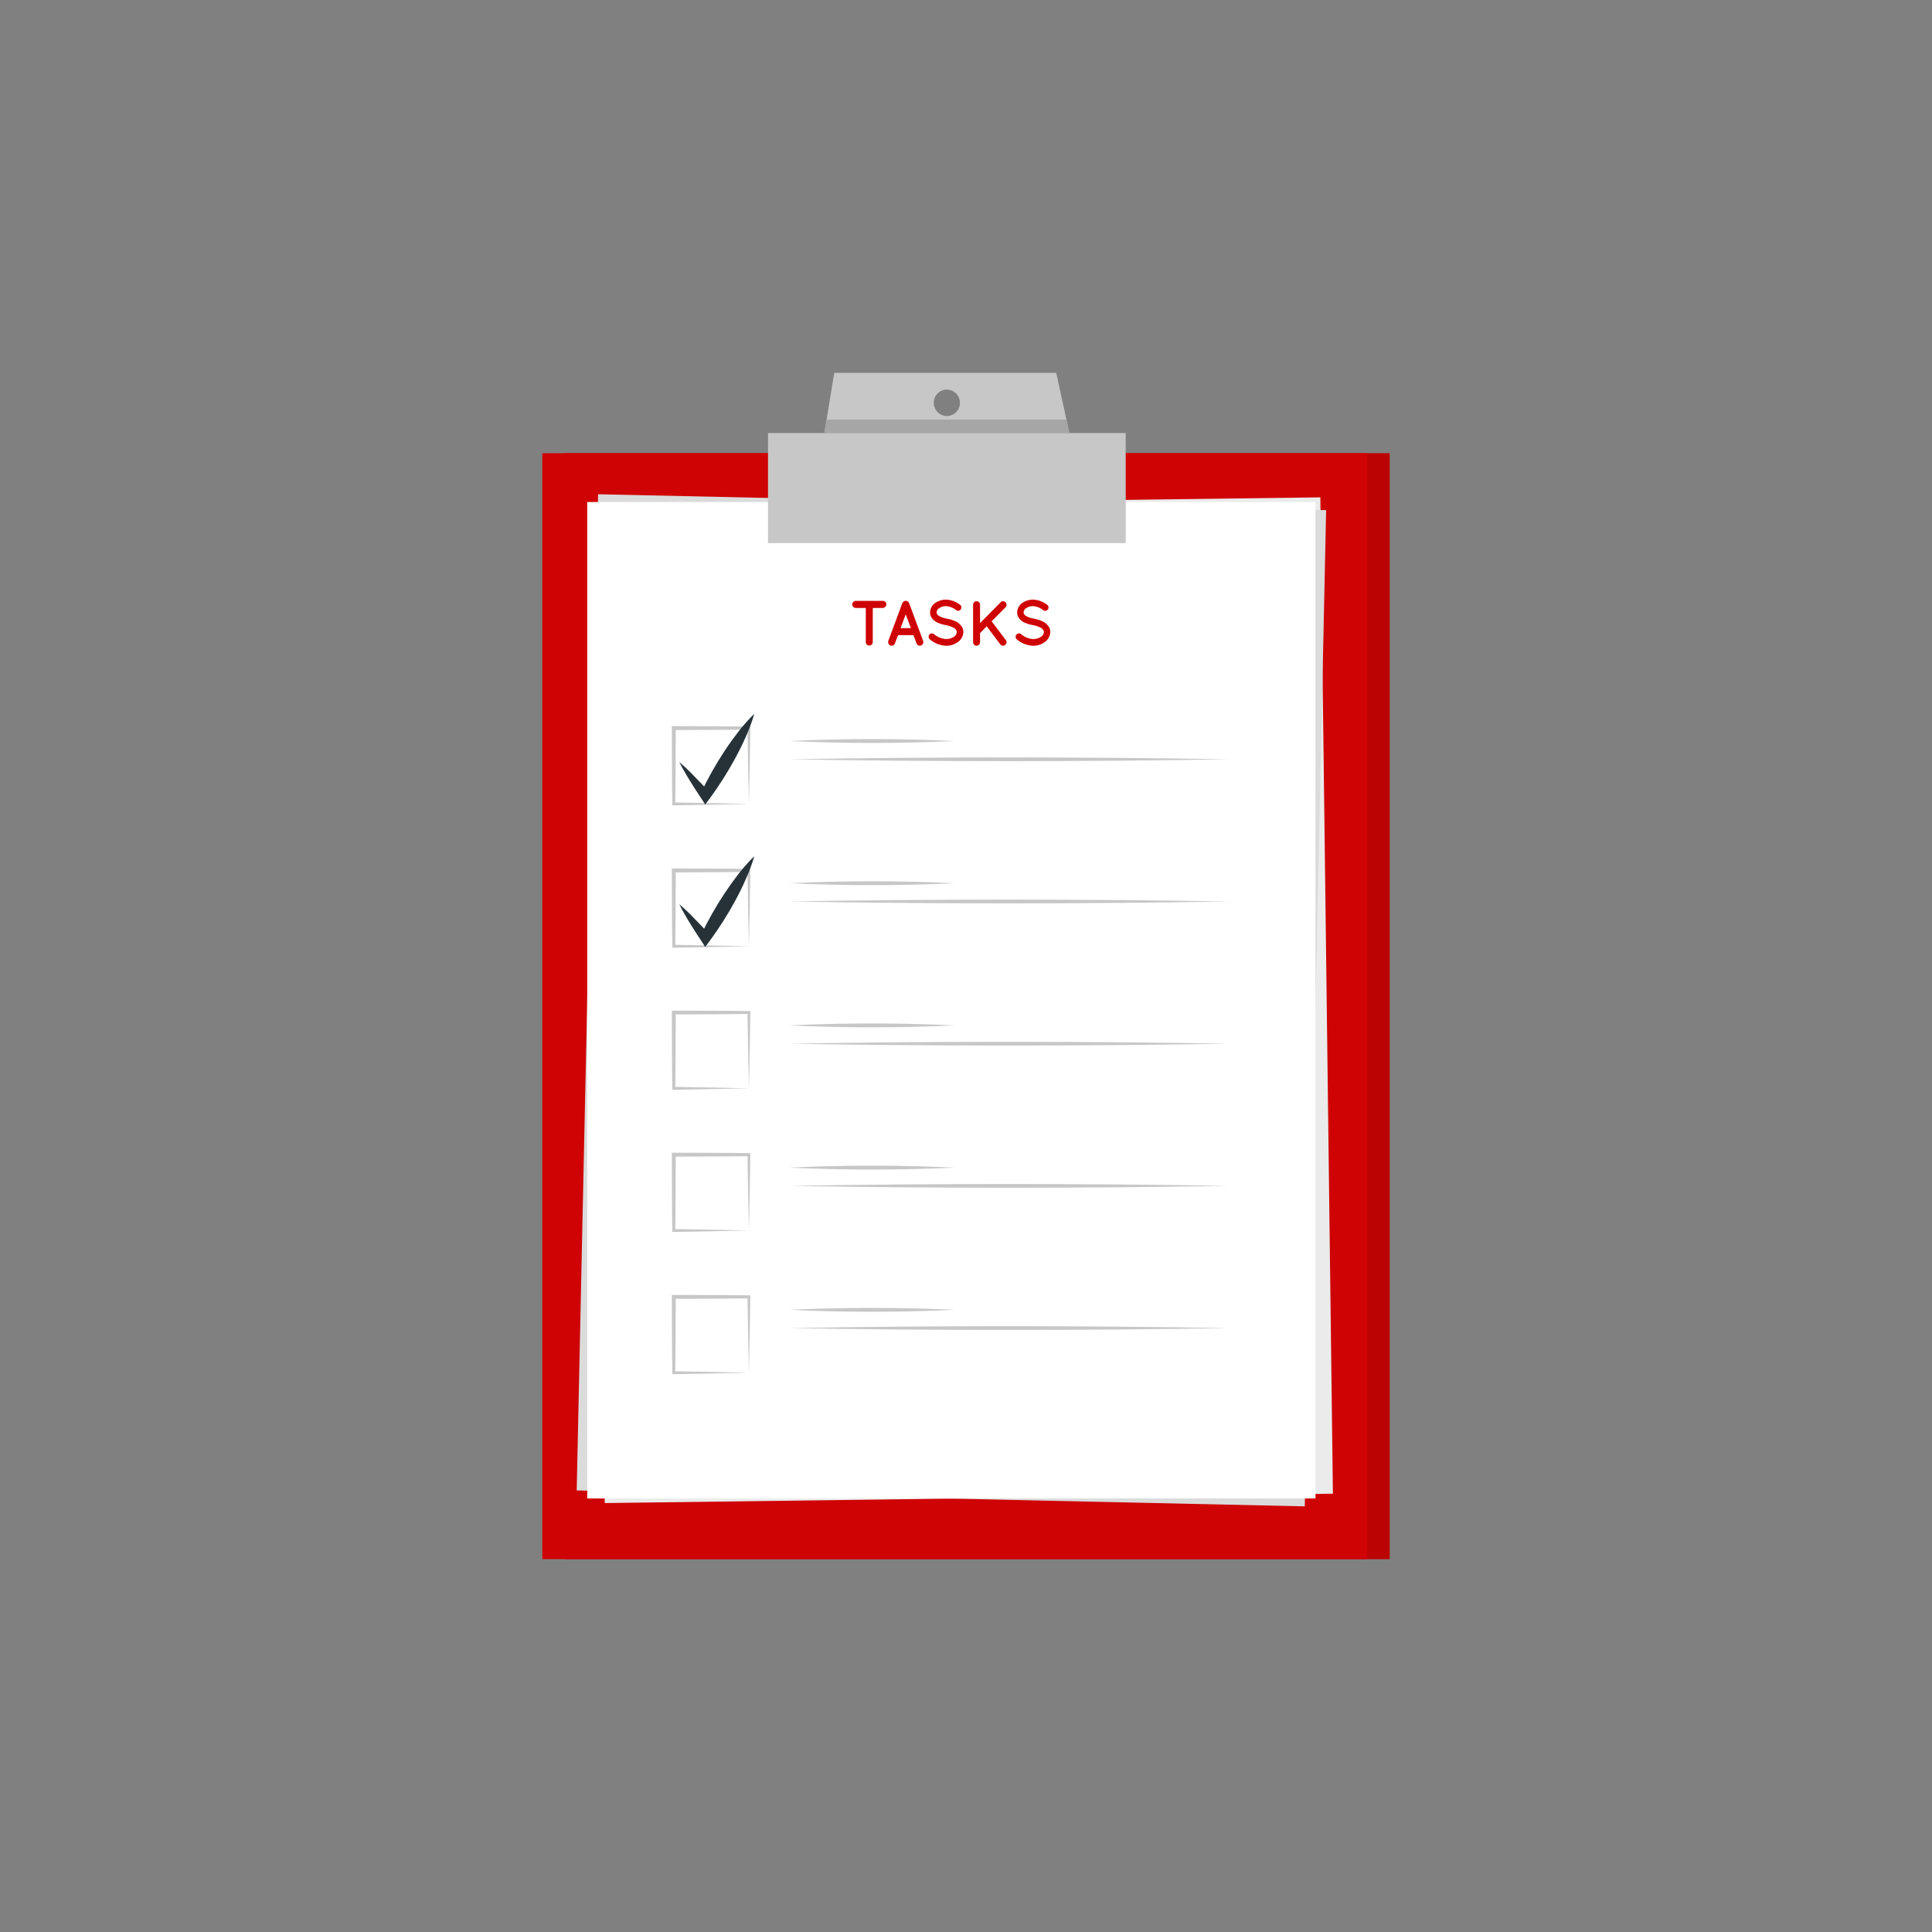 <svg width="570" height="570" viewBox="0 0 570 570" fill="none" xmlns="http://www.w3.org/2000/svg">
<rect x="0" y="0" width="570" height="570" fill="#808080" stroke="none"/>
<path d="M410 133.711H166.62V460H410V133.711Z" fill="#CF0303"/>
<g opacity="0.1">
<path d="M410 133.711H166.62V460H410V133.711Z" fill="#020100"/>
</g>
<path d="M403.38 133.711H160V460H403.38V133.711Z" fill="#CF0303"/>
<path d="M389.539 146.735L174.705 149.498L178.416 443.448L393.25 440.685L389.539 146.735Z" fill="#EBEBEB"/>
<path d="M176.449 145.82L170.146 439.725L384.948 444.418L391.251 150.513L176.449 145.82Z" fill="#DBDBDB"/>
<path d="M388.102 148.114H173.25V442.088H388.102V148.114Z" fill="white"/>
<path d="M220.953 237.181C215.218 237.327 204.093 237.55 198.358 237.617C198.237 230.913 198.27 221.538 198.214 214.789V214.23H198.768C205.488 214.297 214.753 214.23 221.384 214.364C221.307 220.163 221.108 231.393 220.953 237.181ZM220.953 237.181C220.809 231.594 220.61 220.42 220.532 214.833L220.953 215.258C214.543 215.336 205.277 215.359 198.812 215.392L199.366 214.833C199.366 221.437 199.31 230.712 199.233 237.181L198.812 236.757C204.347 236.824 215.473 237.047 220.953 237.181Z" fill="#C7C7C7"/>
<path d="M232.743 218.622C249.005 217.862 265.4 217.862 281.662 218.622C265.389 219.393 249.005 219.381 232.743 218.622Z" fill="#C7C7C7"/>
<path d="M232.743 224.018C274.455 223.27 320.829 223.292 362.575 224.018C320.818 224.734 274.467 224.756 232.743 224.018Z" fill="#C7C7C7"/>
<path d="M200.407 224.823C201.226 225.516 202.001 226.231 202.776 226.957C203.551 227.684 204.292 228.432 204.99 229.192C206.484 230.678 207.923 232.209 209.34 233.762L206.805 233.93C208.818 229.674 211.127 225.566 213.713 221.638C214.997 219.687 216.363 217.78 217.809 215.917C219.269 214.036 220.852 212.255 222.547 210.587C221.87 212.876 221.041 215.115 220.068 217.292C219.127 219.448 218.086 221.56 216.968 223.616C214.737 227.74 212.229 231.705 209.462 235.483L208.067 237.36L206.96 235.651C205.787 233.896 204.636 232.131 203.529 230.332C202.997 229.415 202.422 228.522 201.912 227.594C201.403 226.667 200.861 225.784 200.407 224.823Z" fill="#263238"/>
<path d="M220.953 279.173C215.218 279.318 204.093 279.542 198.358 279.609C198.237 272.904 198.27 263.541 198.214 256.78V256.222H198.768C205.488 256.289 214.753 256.222 221.384 256.367C221.307 262.166 221.108 273.385 220.953 279.173ZM220.953 279.173C220.809 273.586 220.61 262.412 220.532 256.825L220.953 257.261C214.543 257.339 205.277 257.35 198.812 257.384L199.366 256.825C199.366 263.429 199.31 272.714 199.233 279.173L198.812 278.748C204.347 278.815 215.473 279.039 220.953 279.173Z" fill="#C7C7C7"/>
<path d="M232.743 260.579C249.005 259.82 265.4 259.808 281.662 260.579C265.389 261.339 249.005 261.339 232.743 260.579Z" fill="#C7C7C7"/>
<path d="M232.743 265.965C274.455 265.228 320.829 265.239 362.575 265.965C320.818 266.692 274.467 266.714 232.743 265.965Z" fill="#C7C7C7"/>
<path d="M200.407 266.77C201.226 267.463 202.001 268.178 202.776 268.904C203.551 269.63 204.292 270.379 204.99 271.139C206.484 272.636 207.923 274.167 209.34 275.72L206.805 275.876C208.823 271.644 211.131 267.56 213.713 263.652C214.997 261.701 216.363 259.794 217.809 257.931C219.266 256.047 220.849 254.267 222.547 252.601C221.87 254.89 221.042 257.129 220.068 259.306C219.127 261.473 218.086 263.574 216.968 265.641C214.737 269.761 212.229 273.722 209.462 277.497L208.067 279.385L206.96 277.664C205.787 275.921 204.636 274.156 203.529 272.346C202.997 271.429 202.422 270.535 201.912 269.608C201.403 268.68 200.861 267.731 200.407 266.77Z" fill="#263238"/>
<path d="M220.953 321.086C215.218 321.231 204.093 321.455 198.358 321.522C198.237 314.818 198.27 305.443 198.214 298.694V298.168H198.768C205.488 298.236 214.753 298.168 221.384 298.303C221.307 304.102 221.108 315.32 220.953 321.12V321.086ZM220.953 321.086C220.809 315.499 220.61 304.325 220.532 298.738L220.953 299.163C214.543 299.241 205.277 299.263 198.812 299.297L199.366 298.738C199.366 305.342 199.31 314.616 199.233 321.086L198.812 320.662C204.347 320.729 215.473 320.952 220.953 321.086Z" fill="#C7C7C7"/>
<path d="M232.743 302.526C249.005 301.766 265.4 301.766 281.662 302.526C265.389 303.286 249.005 303.286 232.743 302.526Z" fill="#C7C7C7"/>
<path d="M232.743 307.923C274.455 307.175 320.829 307.197 362.575 307.923C320.818 308.638 274.467 308.661 232.743 307.923Z" fill="#C7C7C7"/>
<path d="M220.953 363.033C215.218 363.178 204.093 363.402 198.358 363.469C198.237 356.764 198.27 347.401 198.214 340.64V340.082H198.768C205.488 340.149 214.753 340.082 221.384 340.227C221.307 346.015 221.108 357.245 220.953 363.033ZM220.953 363.033C220.809 357.446 220.61 346.272 220.532 340.685L220.953 341.121C214.543 341.199 205.277 341.21 198.812 341.244L199.366 340.685C199.366 347.289 199.31 356.574 199.233 363.033L198.812 362.608C204.347 362.675 215.473 362.899 220.953 363.033Z" fill="#C7C7C7"/>
<path d="M232.743 344.484C249.005 343.713 265.4 343.713 281.662 344.484C265.389 345.244 249.005 345.244 232.743 344.484Z" fill="#C7C7C7"/>
<path d="M232.743 349.87C274.455 349.133 320.829 349.144 362.575 349.87C320.818 350.596 274.467 350.619 232.743 349.87Z" fill="#C7C7C7"/>
<path d="M220.953 404.991C215.218 405.136 204.093 405.348 198.358 405.427C198.237 398.722 198.27 389.347 198.214 382.598V382.04H198.768C205.488 382.107 214.753 382.04 221.384 382.174C221.307 387.973 221.108 399.192 220.953 404.991ZM220.953 404.991C220.809 399.404 220.61 388.174 220.532 382.643L220.953 383.068C214.543 383.146 205.277 383.168 198.812 383.202L199.366 382.643C199.366 389.247 199.31 398.521 199.233 404.991L198.812 404.566C204.347 404.633 215.473 404.857 220.953 404.991Z" fill="#C7C7C7"/>
<path d="M232.743 386.442C249.005 385.682 265.4 385.682 281.662 386.442C265.389 387.202 249.005 387.202 232.743 386.442Z" fill="#C7C7C7"/>
<path d="M232.743 391.828C274.455 391.079 320.829 391.102 362.575 391.828C320.818 392.543 274.467 392.566 232.743 391.828Z" fill="#C7C7C7"/>
<path d="M260.473 179.368H257.495V189.424C257.495 189.7 257.387 189.964 257.194 190.159C257.001 190.354 256.739 190.463 256.466 190.463C256.193 190.463 255.931 190.354 255.738 190.159C255.545 189.964 255.436 189.7 255.436 189.424V179.368H252.47C252.195 179.365 251.934 179.253 251.741 179.056C251.548 178.859 251.44 178.594 251.44 178.317C251.439 178.18 251.464 178.045 251.515 177.918C251.567 177.791 251.642 177.676 251.738 177.579C251.834 177.482 251.948 177.406 252.074 177.354C252.199 177.302 252.334 177.277 252.47 177.278H260.473C260.609 177.277 260.743 177.302 260.869 177.354C260.995 177.406 261.109 177.482 261.205 177.579C261.301 177.676 261.376 177.791 261.428 177.918C261.479 178.045 261.504 178.18 261.503 178.317C261.487 178.589 261.374 178.845 261.185 179.039C260.995 179.232 260.742 179.349 260.473 179.368Z" fill="#CF0303"/>
<path d="M269.496 187.39H264.946L264.027 189.849C263.95 190.045 263.815 190.212 263.641 190.33C263.467 190.448 263.262 190.51 263.053 190.508C262.933 190.508 262.814 190.489 262.699 190.452C262.447 190.343 262.243 190.143 262.129 189.891C262.014 189.639 261.996 189.353 262.079 189.089L266.219 177.915C266.306 177.721 266.446 177.555 266.622 177.439C266.799 177.322 267.005 177.258 267.216 177.256C267.427 177.258 267.633 177.322 267.809 177.439C267.986 177.555 268.125 177.721 268.212 177.915L272.352 189.089C272.435 189.353 272.417 189.639 272.303 189.891C272.188 190.143 271.985 190.343 271.732 190.452C271.618 190.489 271.498 190.508 271.378 190.508C271.17 190.511 270.966 190.449 270.794 190.331C270.622 190.213 270.49 190.045 270.415 189.849L269.496 187.39ZM268.732 185.312L267.216 181.245L265.699 185.312H268.732Z" fill="#CF0303"/>
<path d="M274.178 187.223C274.26 187.123 274.36 187.04 274.473 186.979C274.586 186.919 274.71 186.881 274.837 186.868C274.965 186.856 275.093 186.869 275.216 186.907C275.338 186.945 275.452 187.006 275.551 187.089C276.555 187.952 277.81 188.462 279.127 188.541C279.963 188.561 280.784 188.315 281.474 187.837C281.705 187.694 281.898 187.496 282.037 187.26C282.176 187.025 282.256 186.759 282.271 186.485C282.276 186.269 282.218 186.055 282.105 185.871C281.96 185.644 281.767 185.454 281.54 185.312C280.747 184.863 279.881 184.56 278.983 184.418C278.15 184.279 277.339 184.031 276.57 183.681C275.86 183.366 275.254 182.854 274.82 182.206C274.539 181.738 274.393 181.2 274.4 180.653C274.418 180.107 274.563 179.573 274.822 179.093C275.082 178.614 275.449 178.203 275.894 177.893C276.848 177.231 277.981 176.883 279.138 176.898C280.619 176.974 282.043 177.5 283.223 178.407C283.431 178.551 283.575 178.773 283.623 179.024C283.67 179.275 283.618 179.535 283.477 179.747C283.411 179.857 283.323 179.951 283.22 180.025C283.116 180.1 282.999 180.152 282.875 180.179C282.751 180.206 282.622 180.208 282.498 180.183C282.373 180.159 282.254 180.11 282.149 180.038C281.293 179.33 280.242 178.904 279.138 178.82C278.387 178.809 277.651 179.036 277.035 179.468C276.83 179.593 276.659 179.766 276.535 179.972C276.412 180.178 276.34 180.412 276.326 180.653C276.313 180.841 276.36 181.029 276.459 181.189C276.59 181.385 276.76 181.552 276.957 181.681C277.681 182.103 278.477 182.383 279.304 182.507C280.196 182.664 281.066 182.931 281.894 183.301C282.652 183.639 283.3 184.185 283.765 184.876C284.061 185.36 284.218 185.917 284.219 186.485C284.201 187.068 284.044 187.638 283.763 188.147C283.482 188.656 283.084 189.09 282.603 189.413C281.595 190.147 280.381 190.538 279.138 190.53C277.378 190.45 275.693 189.787 274.344 188.642C274.241 188.56 274.154 188.458 274.09 188.343C274.025 188.227 273.984 188.099 273.968 187.967C273.953 187.835 273.963 187.702 274 187.574C274.036 187.446 274.096 187.327 274.178 187.223Z" fill="#CF0303"/>
<path d="M287.087 189.469V178.407C287.087 178.131 287.195 177.867 287.388 177.672C287.582 177.477 287.843 177.367 288.116 177.367C288.389 177.367 288.651 177.477 288.844 177.672C289.037 177.867 289.146 178.131 289.146 178.407V183.837L295.212 177.691C295.307 177.593 295.421 177.514 295.546 177.461C295.672 177.407 295.807 177.38 295.943 177.38C296.079 177.38 296.214 177.407 296.34 177.461C296.465 177.514 296.579 177.593 296.674 177.691C296.866 177.888 296.973 178.153 296.973 178.429C296.973 178.705 296.866 178.97 296.674 179.166L292.556 183.301L296.718 188.81C296.806 188.914 296.872 189.035 296.912 189.165C296.952 189.296 296.965 189.434 296.95 189.569C296.936 189.705 296.894 189.837 296.827 189.956C296.761 190.075 296.671 190.179 296.563 190.262C296.383 190.423 296.15 190.511 295.91 190.508C295.763 190.505 295.618 190.469 295.486 190.403C295.354 190.338 295.238 190.244 295.146 190.128L291.094 184.776L289.146 186.787V189.469C289.146 189.744 289.037 190.009 288.844 190.204C288.651 190.398 288.389 190.508 288.116 190.508C287.843 190.508 287.582 190.398 287.388 190.204C287.195 190.009 287.087 189.744 287.087 189.469Z" fill="#CF0303"/>
<path d="M299.885 187.223C299.964 187.122 300.063 187.038 300.175 186.977C300.287 186.915 300.41 186.877 300.537 186.865C300.664 186.852 300.792 186.865 300.914 186.904C301.036 186.942 301.149 187.005 301.246 187.089C302.251 187.951 303.506 188.461 304.822 188.541C305.658 188.561 306.479 188.315 307.169 187.837C307.403 187.696 307.598 187.498 307.739 187.263C307.88 187.027 307.962 186.76 307.977 186.485C307.983 186.267 307.921 186.052 307.8 185.871C307.657 185.647 307.468 185.457 307.246 185.312C306.45 184.861 305.58 184.558 304.678 184.418C303.845 184.279 303.034 184.031 302.265 183.681C301.557 183.368 300.953 182.856 300.527 182.206C300.236 181.741 300.086 181.202 300.095 180.653C300.113 180.107 300.258 179.573 300.517 179.093C300.777 178.614 301.144 178.203 301.589 177.893C302.543 177.231 303.676 176.883 304.833 176.898C306.314 176.972 307.739 177.498 308.918 178.407C309.132 178.555 309.279 178.783 309.327 179.041C309.375 179.298 309.319 179.565 309.172 179.781C309.026 179.997 308.8 180.146 308.544 180.194C308.289 180.242 308.025 180.186 307.811 180.038C306.955 179.33 305.904 178.904 304.8 178.82C304.049 178.809 303.313 179.036 302.696 179.468C302.494 179.595 302.324 179.768 302.201 179.974C302.078 180.18 302.005 180.413 301.988 180.653C301.98 180.84 302.027 181.027 302.121 181.189C302.257 181.385 302.43 181.552 302.63 181.681C303.35 182.103 304.142 182.383 304.966 182.507C305.854 182.666 306.72 182.932 307.545 183.301C308.302 183.639 308.951 184.185 309.416 184.876C309.716 185.358 309.874 185.916 309.87 186.485C309.851 187.068 309.695 187.638 309.414 188.147C309.133 188.656 308.735 189.09 308.254 189.413C307.246 190.149 306.032 190.54 304.789 190.53C303.03 190.446 301.346 189.782 299.995 188.642C299.894 188.557 299.811 188.453 299.751 188.335C299.69 188.217 299.654 188.088 299.644 187.956C299.633 187.824 299.649 187.691 299.691 187.565C299.732 187.439 299.798 187.323 299.885 187.223Z" fill="#CF0303"/>
<path d="M332.12 127.755H226.587V160.227H332.12V127.755Z" fill="#C7C7C7"/>
<path d="M311.618 110H246.126L243.226 127.755H315.492L311.618 110ZM279.348 122.738C278.584 122.738 277.837 122.51 277.201 122.081C276.566 121.653 276.071 121.043 275.778 120.331C275.486 119.618 275.41 118.834 275.559 118.078C275.708 117.321 276.076 116.626 276.616 116.081C277.156 115.536 277.845 115.164 278.594 115.014C279.344 114.863 280.12 114.941 280.826 115.236C281.532 115.531 282.136 116.031 282.56 116.672C282.985 117.313 283.211 118.067 283.211 118.839C283.213 119.351 283.114 119.859 282.92 120.333C282.727 120.806 282.442 121.237 282.083 121.599C281.724 121.962 281.298 122.249 280.828 122.444C280.359 122.64 279.856 122.74 279.348 122.738Z" fill="#C7C7C7"/>
<path d="M315.492 127.755H243.226L243.879 123.789H314.618L315.492 127.755Z" fill="#A6A6A6"/>
</svg>
